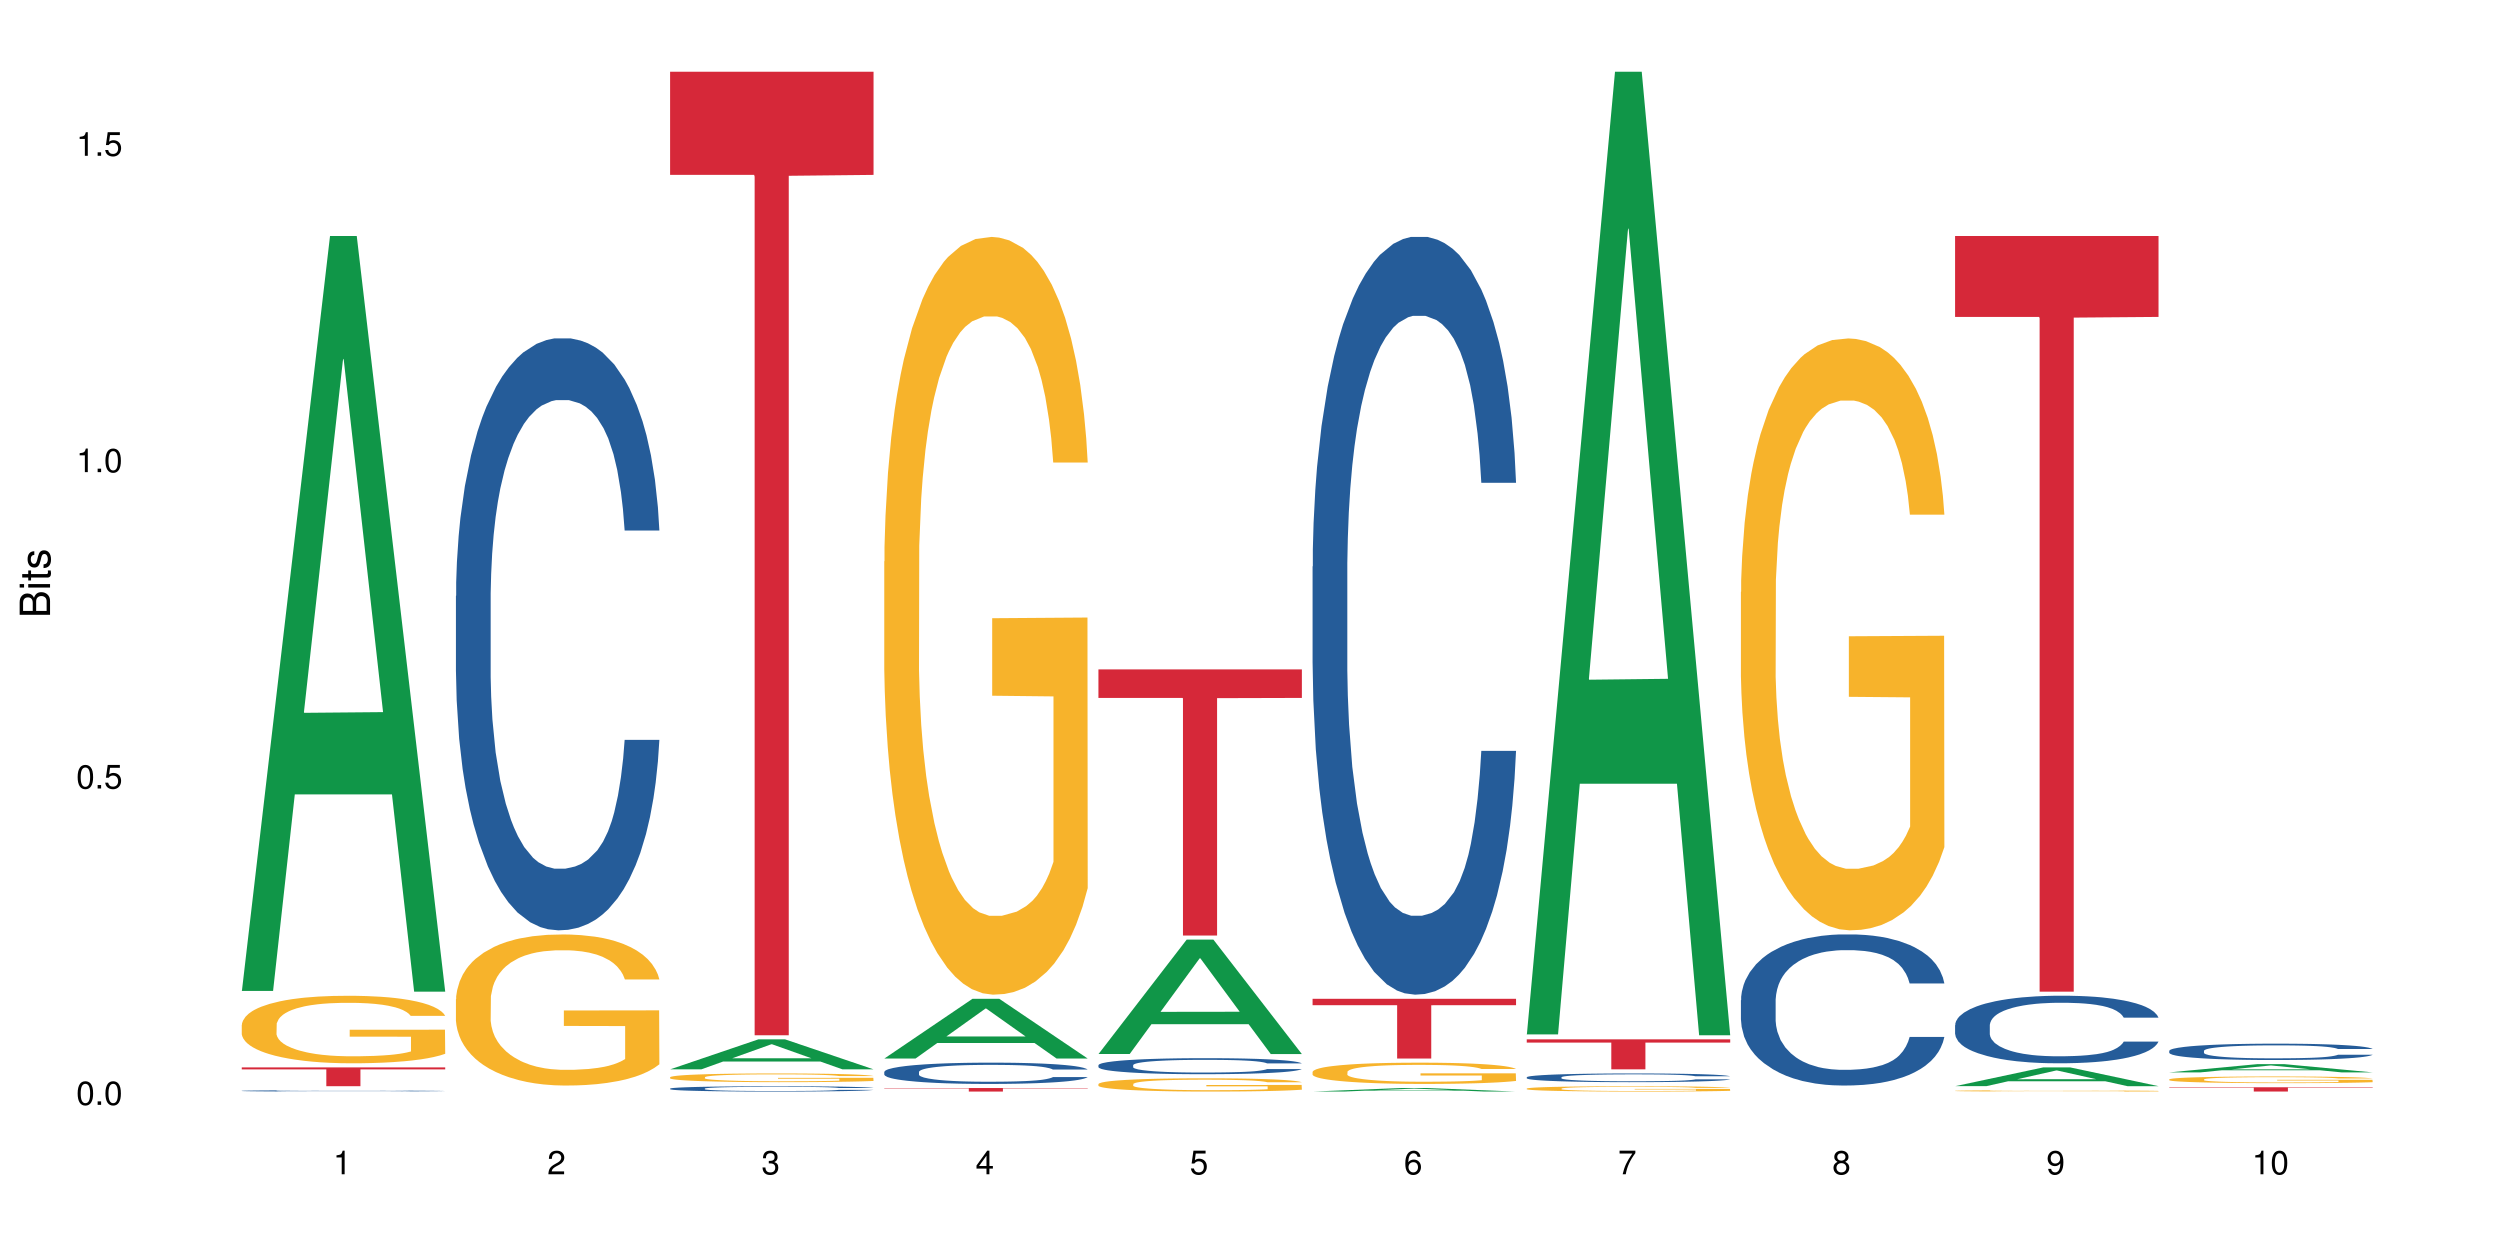 <?xml version="1.0" encoding="UTF-8"?>
<svg xmlns="http://www.w3.org/2000/svg" xmlns:xlink="http://www.w3.org/1999/xlink" width="720pt" height="360pt" viewBox="0 0 720 360" version="1.1">
<defs>
<g>
<symbol overflow="visible" id="glyph0-0">
<path style="stroke:none;" d=""/>
</symbol>
<symbol overflow="visible" id="glyph0-1">
<path style="stroke:none;" d="M 2.641 -6.797 C 2 -6.797 1.422 -6.531 1.078 -6.047 C 0.641 -5.453 0.406 -4.547 0.406 -3.297 C 0.406 -1 1.188 0.219 2.641 0.219 C 4.078 0.219 4.859 -1 4.859 -3.234 C 4.859 -4.562 4.656 -5.438 4.203 -6.047 C 3.844 -6.531 3.281 -6.797 2.641 -6.797 Z M 2.641 -6.047 C 3.547 -6.047 4 -5.125 4 -3.312 C 4 -1.375 3.562 -0.484 2.625 -0.484 C 1.734 -0.484 1.281 -1.422 1.281 -3.281 C 1.281 -5.141 1.734 -6.047 2.641 -6.047 Z M 2.641 -6.047 "/>
</symbol>
<symbol overflow="visible" id="glyph0-2">
<path style="stroke:none;" d="M 1.828 -1 L 0.828 -1 L 0.828 0 L 1.828 0 Z M 1.828 -1 "/>
</symbol>
<symbol overflow="visible" id="glyph0-3">
<path style="stroke:none;" d="M 4.562 -6.797 L 1.062 -6.797 L 0.547 -3.094 L 1.328 -3.094 C 1.719 -3.562 2.047 -3.734 2.578 -3.734 C 3.484 -3.734 4.062 -3.109 4.062 -2.094 C 4.062 -1.125 3.484 -0.531 2.578 -0.531 C 1.828 -0.531 1.375 -0.906 1.188 -1.672 L 0.328 -1.672 C 0.453 -1.109 0.547 -0.844 0.75 -0.594 C 1.125 -0.078 1.828 0.219 2.594 0.219 C 3.969 0.219 4.922 -0.781 4.922 -2.219 C 4.922 -3.562 4.031 -4.484 2.719 -4.484 C 2.25 -4.484 1.859 -4.359 1.469 -4.062 L 1.734 -5.969 L 4.562 -5.969 Z M 4.562 -6.797 "/>
</symbol>
<symbol overflow="visible" id="glyph0-4">
<path style="stroke:none;" d="M 2.484 -4.844 L 2.484 0 L 3.328 0 L 3.328 -6.797 L 2.766 -6.797 C 2.469 -5.75 2.281 -5.609 0.984 -5.453 L 0.984 -4.844 Z M 2.484 -4.844 "/>
</symbol>
<symbol overflow="visible" id="glyph0-5">
<path style="stroke:none;" d="M 4.859 -0.828 L 1.281 -0.828 C 1.359 -1.391 1.672 -1.75 2.5 -2.234 L 3.469 -2.75 C 4.406 -3.266 4.906 -3.969 4.906 -4.812 C 4.906 -5.375 4.672 -5.906 4.266 -6.266 C 3.859 -6.625 3.375 -6.797 2.719 -6.797 C 1.859 -6.797 1.219 -6.5 0.844 -5.922 C 0.609 -5.562 0.5 -5.125 0.484 -4.438 L 1.328 -4.438 C 1.359 -4.906 1.406 -5.188 1.531 -5.406 C 1.75 -5.812 2.188 -6.062 2.703 -6.062 C 3.469 -6.062 4.031 -5.516 4.031 -4.781 C 4.031 -4.25 3.719 -3.797 3.125 -3.438 L 2.234 -2.938 C 0.812 -2.141 0.406 -1.5 0.328 0 L 4.859 0 Z M 4.859 -0.828 "/>
</symbol>
<symbol overflow="visible" id="glyph0-6">
<path style="stroke:none;" d="M 2.125 -3.125 L 2.578 -3.125 C 3.516 -3.125 3.984 -2.703 3.984 -1.891 C 3.984 -1.031 3.469 -0.531 2.578 -0.531 C 1.656 -0.531 1.203 -0.984 1.156 -1.969 L 0.312 -1.969 C 0.344 -1.422 0.438 -1.078 0.609 -0.766 C 0.953 -0.109 1.625 0.219 2.547 0.219 C 3.953 0.219 4.859 -0.609 4.859 -1.906 C 4.859 -2.766 4.516 -3.25 3.703 -3.516 C 4.344 -3.766 4.656 -4.25 4.656 -4.938 C 4.656 -6.109 3.875 -6.797 2.578 -6.797 C 1.203 -6.797 0.484 -6.047 0.453 -4.609 L 1.297 -4.609 C 1.312 -5.016 1.344 -5.25 1.453 -5.453 C 1.641 -5.828 2.062 -6.062 2.594 -6.062 C 3.344 -6.062 3.797 -5.625 3.797 -4.906 C 3.797 -4.422 3.609 -4.141 3.25 -3.984 C 3.016 -3.891 2.719 -3.844 2.125 -3.844 Z M 2.125 -3.125 "/>
</symbol>
<symbol overflow="visible" id="glyph0-7">
<path style="stroke:none;" d="M 3.141 -1.625 L 3.141 0 L 3.984 0 L 3.984 -1.625 L 4.984 -1.625 L 4.984 -2.391 L 3.984 -2.391 L 3.984 -6.797 L 3.359 -6.797 L 0.266 -2.516 L 0.266 -1.625 Z M 3.141 -2.391 L 1 -2.391 L 3.141 -5.359 Z M 3.141 -2.391 "/>
</symbol>
<symbol overflow="visible" id="glyph0-8">
<path style="stroke:none;" d="M 4.781 -5.031 C 4.609 -6.141 3.891 -6.797 2.844 -6.797 C 2.094 -6.797 1.422 -6.438 1.031 -5.828 C 0.609 -5.172 0.406 -4.344 0.406 -3.094 C 0.406 -1.953 0.578 -1.234 0.984 -0.625 C 1.359 -0.078 1.953 0.219 2.703 0.219 C 3.984 0.219 4.922 -0.734 4.922 -2.078 C 4.922 -3.344 4.062 -4.234 2.844 -4.234 C 2.172 -4.234 1.641 -3.969 1.281 -3.469 C 1.281 -5.125 1.828 -6.047 2.797 -6.047 C 3.391 -6.047 3.797 -5.672 3.938 -5.031 Z M 2.734 -3.484 C 3.547 -3.484 4.062 -2.922 4.062 -2 C 4.062 -1.156 3.484 -0.531 2.703 -0.531 C 1.922 -0.531 1.328 -1.188 1.328 -2.047 C 1.328 -2.891 1.906 -3.484 2.734 -3.484 Z M 2.734 -3.484 "/>
</symbol>
<symbol overflow="visible" id="glyph0-9">
<path style="stroke:none;" d="M 4.984 -6.797 L 0.438 -6.797 L 0.438 -5.969 L 4.109 -5.969 C 2.5 -3.656 1.828 -2.234 1.328 0 L 2.219 0 C 2.594 -2.172 3.453 -4.047 4.984 -6.094 Z M 4.984 -6.797 "/>
</symbol>
<symbol overflow="visible" id="glyph0-10">
<path style="stroke:none;" d="M 3.75 -3.578 C 4.453 -4 4.688 -4.344 4.688 -4.984 C 4.688 -6.047 3.844 -6.797 2.641 -6.797 C 1.438 -6.797 0.594 -6.047 0.594 -4.984 C 0.594 -4.359 0.828 -4.016 1.516 -3.578 C 0.734 -3.203 0.359 -2.641 0.359 -1.891 C 0.359 -0.641 1.297 0.219 2.641 0.219 C 3.984 0.219 4.922 -0.641 4.922 -1.875 C 4.922 -2.641 4.531 -3.203 3.75 -3.578 Z M 2.641 -6.047 C 3.359 -6.047 3.812 -5.625 3.812 -4.969 C 3.812 -4.344 3.344 -3.922 2.641 -3.922 C 1.922 -3.922 1.453 -4.344 1.453 -4.984 C 1.453 -5.625 1.922 -6.047 2.641 -6.047 Z M 2.641 -3.203 C 3.484 -3.203 4.062 -2.672 4.062 -1.875 C 4.062 -1.062 3.484 -0.531 2.625 -0.531 C 1.797 -0.531 1.219 -1.078 1.219 -1.875 C 1.219 -2.672 1.797 -3.203 2.641 -3.203 Z M 2.641 -3.203 "/>
</symbol>
<symbol overflow="visible" id="glyph0-11">
<path style="stroke:none;" d="M 0.516 -1.547 C 0.672 -0.438 1.406 0.219 2.438 0.219 C 3.188 0.219 3.859 -0.141 4.266 -0.75 C 4.688 -1.406 4.891 -2.25 4.891 -3.484 C 4.891 -4.625 4.703 -5.359 4.312 -5.953 C 3.938 -6.5 3.344 -6.797 2.594 -6.797 C 1.297 -6.797 0.359 -5.844 0.359 -4.516 C 0.359 -3.25 1.234 -2.344 2.453 -2.344 C 3.094 -2.344 3.562 -2.578 4.016 -3.109 C 4 -1.453 3.469 -0.531 2.5 -0.531 C 1.906 -0.531 1.484 -0.906 1.359 -1.547 Z M 2.578 -6.062 C 3.375 -6.062 3.969 -5.406 3.969 -4.531 C 3.969 -3.688 3.375 -3.094 2.547 -3.094 C 1.734 -3.094 1.234 -3.672 1.234 -4.578 C 1.234 -5.438 1.797 -6.062 2.578 -6.062 Z M 2.578 -6.062 "/>
</symbol>
<symbol overflow="visible" id="glyph1-0">
<path style="stroke:none;" d=""/>
</symbol>
<symbol overflow="visible" id="glyph1-1">
<path style="stroke:none;" d="M 0 -0.953 L 0 -4.891 C 0 -5.719 -0.234 -6.344 -0.734 -6.797 C -1.188 -7.234 -1.812 -7.469 -2.5 -7.469 C -3.547 -7.469 -4.188 -7 -4.625 -5.875 C -4.984 -6.672 -5.641 -7.094 -6.531 -7.094 C -7.156 -7.094 -7.734 -6.859 -8.141 -6.391 C -8.562 -5.938 -8.75 -5.344 -8.75 -4.5 L -8.75 -0.953 Z M -4.984 -2.062 L -7.766 -2.062 L -7.766 -4.219 C -7.766 -4.844 -7.688 -5.203 -7.453 -5.5 C -7.219 -5.812 -6.859 -5.969 -6.375 -5.969 C -5.906 -5.969 -5.531 -5.812 -5.297 -5.5 C -5.062 -5.203 -4.984 -4.844 -4.984 -4.219 Z M -0.984 -2.062 L -4 -2.062 L -4 -4.781 C -4 -5.328 -3.859 -5.688 -3.578 -5.953 C -3.297 -6.219 -2.922 -6.359 -2.484 -6.359 C -2.062 -6.359 -1.688 -6.219 -1.406 -5.953 C -1.109 -5.688 -0.984 -5.328 -0.984 -4.781 Z M -0.984 -2.062 "/>
</symbol>
<symbol overflow="visible" id="glyph1-2">
<path style="stroke:none;" d="M -6.281 -1.797 L -6.281 -0.797 L 0 -0.797 L 0 -1.797 Z M -8.75 -1.797 L -8.75 -0.797 L -7.484 -0.797 L -7.484 -1.797 Z M -8.75 -1.797 "/>
</symbol>
<symbol overflow="visible" id="glyph1-3">
<path style="stroke:none;" d="M -6.281 -3.047 L -6.281 -2.016 L -8.016 -2.016 L -8.016 -1.016 L -6.281 -1.016 L -6.281 -0.172 L -5.469 -0.172 L -5.469 -1.016 L -0.719 -1.016 C -0.078 -1.016 0.281 -1.453 0.281 -2.234 C 0.281 -2.469 0.25 -2.719 0.188 -3.047 L -0.641 -3.047 C -0.609 -2.922 -0.594 -2.766 -0.594 -2.562 C -0.594 -2.141 -0.719 -2.016 -1.156 -2.016 L -5.469 -2.016 L -5.469 -3.047 Z M -6.281 -3.047 "/>
</symbol>
<symbol overflow="visible" id="glyph1-4">
<path style="stroke:none;" d="M -4.531 -5.25 C -5.766 -5.25 -6.469 -4.422 -6.469 -2.969 C -6.469 -1.516 -5.719 -0.562 -4.547 -0.562 C -3.562 -0.562 -3.094 -1.062 -2.734 -2.562 L -2.516 -3.484 C -2.344 -4.188 -2.094 -4.469 -1.625 -4.469 C -1.047 -4.469 -0.641 -3.875 -0.641 -3 C -0.641 -2.453 -0.797 -2 -1.062 -1.75 C -1.25 -1.594 -1.422 -1.531 -1.875 -1.469 L -1.875 -0.406 C -0.422 -0.453 0.281 -1.266 0.281 -2.922 C 0.281 -4.5 -0.5 -5.516 -1.719 -5.516 C -2.656 -5.516 -3.172 -4.984 -3.469 -3.734 L -3.703 -2.766 C -3.891 -1.953 -4.156 -1.609 -4.594 -1.609 C -5.172 -1.609 -5.547 -2.125 -5.547 -2.938 C -5.547 -3.75 -5.203 -4.172 -4.531 -4.203 Z M -4.531 -5.25 "/>
</symbol>
</g>
</defs>
<g id="surface128751">
<rect x="0" y="0" width="720" height="360" style="fill:rgb(100%,100%,100%);fill-opacity:1;stroke:none;"/>
<path style=" stroke:none;fill-rule:nonzero;fill:rgb(6.275%,58.824%,28.235%);fill-opacity:1;" d="M 69.629 285.398 L 69.691 285.195 L 95.047 67.973 L 102.746 67.973 L 128.223 285.602 L 119.273 285.602 L 112.887 228.793 L 84.902 228.793 L 78.645 285.398 L 69.629 285.398 L 87.598 205.293 L 110.32 205.09 L 98.988 103.527 L 98.863 103.324 L 98.738 103.938 L 87.535 205.09 L 87.598 205.293 Z M 69.629 285.398 "/>
<path style=" stroke:none;fill-rule:nonzero;fill:rgb(14.51%,36.078%,60%);fill-opacity:1;" d="M 69.629 314.16 L 69.699 314.16 L 69.699 314.152 L 69.914 314.137 L 70.414 314.121 L 70.914 314.109 L 72.203 314.09 L 73.988 314.07 L 75.848 314.055 L 77.203 314.047 L 78.418 314.039 L 81.207 314.027 L 82.992 314.023 L 84.922 314.016 L 87.281 314.012 L 88.996 314.008 L 92.852 314 L 95.711 314 L 97.926 313.996 L 102.715 313.996 L 105.574 314 L 107.645 314 L 109.93 314.004 L 111.859 314.008 L 115.219 314.016 L 118.219 314.023 L 119.578 314.027 L 121.723 314.039 L 123.367 314.051 L 124.508 314.059 L 125.797 314.07 L 126.938 314.086 L 127.797 314.105 L 128.223 314.117 L 118.219 314.117 L 117.719 314.105 L 117.148 314.094 L 116.078 314.082 L 115.004 314.07 L 113.504 314.062 L 112.148 314.055 L 110.289 314.047 L 108.645 314.043 L 106.93 314.039 L 105.285 314.039 L 102.141 314.035 L 98.5 314.035 L 97.141 314.039 L 94.355 314.039 L 92.852 314.043 L 90.711 314.047 L 89.207 314.051 L 87.422 314.059 L 86.207 314.062 L 84.707 314.074 L 83.637 314.082 L 82.422 314.094 L 81.707 314.102 L 81.062 314.109 L 80.492 314.121 L 80.062 314.133 L 79.777 314.145 L 79.633 314.16 L 79.633 314.211 L 79.777 314.223 L 80.133 314.238 L 81.062 314.258 L 82.422 314.277 L 83.992 314.289 L 85.492 314.301 L 86.352 314.305 L 87.492 314.312 L 89.281 314.316 L 91.852 314.324 L 93.352 314.328 L 95.641 314.332 L 103.93 314.332 L 105.785 314.328 L 107.715 314.324 L 110.359 314.32 L 112.004 314.316 L 113.434 314.309 L 114.504 314.301 L 115.219 314.297 L 116.293 314.285 L 117.148 314.273 L 117.793 314.262 L 118.219 314.25 L 128.223 314.25 L 127.797 314.266 L 126.508 314.289 L 125.508 314.301 L 124.367 314.309 L 122.723 314.32 L 121.363 314.328 L 119.578 314.34 L 117.934 314.344 L 116.148 314.352 L 113.504 314.355 L 111.789 314.359 L 109.93 314.363 L 107.715 314.367 L 104.93 314.367 L 101.93 314.371 L 96.141 314.371 L 93.926 314.367 L 90.996 314.367 L 87.352 314.359 L 84.707 314.352 L 82.633 314.348 L 80.848 314.34 L 78.848 314.332 L 76.273 314.316 L 74.703 314.305 L 73.633 314.293 L 72.418 314.281 L 71.559 314.27 L 70.559 314.25 L 69.844 314.227 L 69.629 314.207 Z M 69.629 314.16 "/>
<path style=" stroke:none;fill-rule:nonzero;fill:rgb(96.863%,70.196%,16.863%);fill-opacity:1;" d="M 69.629 295.109 L 69.699 295.094 L 69.699 294.738 L 69.988 293.938 L 70.703 292.836 L 71.629 291.934 L 72.629 291.223 L 73.273 290.848 L 74.344 290.316 L 75.273 289.926 L 77.633 289.125 L 80.633 288.379 L 82.277 288.059 L 84.137 287.758 L 86.777 287.422 L 87.992 287.297 L 91.711 287.012 L 95.926 286.836 L 100.57 286.781 L 102.715 286.801 L 105.645 286.871 L 109.645 287.066 L 111.934 287.242 L 113.719 287.422 L 115.578 287.652 L 117.863 288.008 L 120.008 288.434 L 121.723 288.859 L 123.438 289.391 L 124.867 289.961 L 126.082 290.582 L 127.152 291.328 L 127.797 291.949 L 128.223 292.57 L 118.293 292.57 L 117.719 291.949 L 117.078 291.469 L 116.004 290.883 L 114.934 290.457 L 113.863 290.121 L 111.859 289.66 L 110.145 289.375 L 108.004 289.125 L 105.93 288.965 L 103.57 288.859 L 102.141 288.824 L 98.355 288.824 L 94.926 288.949 L 92.926 289.09 L 91.496 289.234 L 89.496 289.5 L 88.281 289.711 L 87.566 289.855 L 85.422 290.406 L 83.992 290.902 L 83.207 291.238 L 82.207 291.773 L 81.492 292.25 L 80.707 292.961 L 80.277 293.496 L 79.703 294.703 L 79.633 297.898 L 79.848 298.574 L 80.277 299.301 L 80.848 299.941 L 81.707 300.617 L 82.562 301.133 L 84.062 301.824 L 85.352 302.285 L 86.352 302.586 L 88.281 303.066 L 89.066 303.227 L 90.922 303.547 L 92.852 303.793 L 95.211 304.008 L 96.996 304.113 L 99.855 304.203 L 103.5 304.203 L 107.789 304.098 L 110.504 303.953 L 112.359 303.812 L 113.574 303.688 L 115.078 303.492 L 116.148 303.316 L 117.148 303.121 L 118.363 302.816 L 118.363 298.574 L 100.715 298.555 L 100.715 296.566 L 128.152 296.551 L 128.223 303.492 L 126.723 303.973 L 124.867 304.434 L 123.078 304.789 L 121.223 305.09 L 118.578 305.43 L 116.434 305.641 L 113.148 305.891 L 110.145 306.051 L 107 306.156 L 104.215 306.211 L 100.93 306.227 L 97.996 306.191 L 94.855 306.086 L 92.352 305.945 L 90.066 305.766 L 87.781 305.535 L 84.922 305.164 L 83.062 304.859 L 81.133 304.488 L 79.203 304.043 L 77.488 303.562 L 76.348 303.191 L 75.203 302.766 L 73.988 302.23 L 72.844 301.629 L 71.988 301.078 L 71.203 300.457 L 70.629 299.871 L 70.059 299.07 L 69.773 298.43 L 69.629 297.883 Z M 69.629 295.109 "/>
<path style=" stroke:none;fill-rule:nonzero;fill:rgb(83.922%,15.686%,22.353%);fill-opacity:1;" d="M 69.629 307.406 L 128.223 307.406 L 128.223 307.988 L 103.805 307.992 L 103.805 312.816 L 93.98 312.816 L 93.98 307.996 L 93.836 307.988 L 69.629 307.988 Z M 69.629 307.406 "/>
<path style=" stroke:none;fill-rule:nonzero;fill:rgb(14.51%,36.078%,60%);fill-opacity:1;" d="M 131.309 171.641 L 131.379 171.484 L 131.379 167.742 L 131.594 161.82 L 132.094 154.344 L 132.594 149.199 L 133.883 140.004 L 135.668 131.125 L 137.523 124.266 L 138.883 120.215 L 140.098 117.098 L 142.883 111.332 L 144.672 108.371 L 146.602 105.723 L 148.957 103.074 L 150.672 101.516 L 154.531 99.023 L 157.391 97.934 L 159.605 97.465 L 164.395 97.465 L 167.25 98.09 L 169.324 98.867 L 171.609 100.113 L 173.539 101.516 L 176.898 104.945 L 179.898 109.309 L 181.258 111.801 L 183.402 116.633 L 185.043 121.305 L 186.188 125.359 L 187.473 131.125 L 188.617 138.137 L 189.477 146.082 L 189.902 152.785 L 179.898 152.785 L 179.398 146.551 L 178.828 141.719 L 177.758 135.332 L 176.684 130.812 L 175.184 126.293 L 173.824 123.332 L 171.969 120.371 L 170.324 118.5 L 168.609 117.098 L 166.965 116.164 L 163.82 115.23 L 160.176 115.23 L 158.82 115.539 L 156.031 116.789 L 154.531 117.879 L 152.387 120.059 L 150.887 122.086 L 149.102 125.203 L 147.887 127.852 L 146.387 131.902 L 145.312 135.488 L 144.098 140.629 L 143.387 144.523 L 142.742 148.887 L 142.172 154.031 L 141.742 159.484 L 141.457 165.25 L 141.312 170.859 L 141.312 195.012 L 141.457 200.621 L 141.812 207.168 L 142.742 216.672 L 144.098 224.934 L 145.672 231.477 L 147.172 236.152 L 148.031 238.332 L 149.172 240.828 L 150.961 243.941 L 153.531 247.059 L 155.031 248.305 L 157.32 249.555 L 159.676 250.176 L 162.82 250.176 L 165.609 249.555 L 167.465 248.773 L 169.395 247.527 L 172.039 244.879 L 173.684 242.387 L 175.113 239.426 L 176.184 236.465 L 176.898 233.969 L 177.969 229.141 L 178.828 223.84 L 179.473 218.387 L 179.898 213.09 L 189.902 213.09 L 189.477 219.324 L 188.832 225.398 L 188.188 229.918 L 187.188 235.371 L 186.047 240.203 L 184.402 245.656 L 183.043 249.242 L 181.258 253.137 L 179.613 256.098 L 177.828 258.746 L 175.184 261.863 L 173.469 263.422 L 171.609 264.824 L 169.395 266.07 L 166.609 267.16 L 163.605 267.785 L 160.82 267.941 L 157.82 267.629 L 155.605 267.004 L 152.676 265.602 L 149.031 262.797 L 146.387 259.836 L 144.312 256.875 L 142.527 253.762 L 140.527 249.555 L 137.953 242.695 L 136.383 237.398 L 135.309 233.035 L 134.094 226.957 L 133.238 221.504 L 132.238 212.777 L 131.523 201.715 L 131.309 193.145 Z M 131.309 171.641 "/>
<path style=" stroke:none;fill-rule:nonzero;fill:rgb(96.863%,70.196%,16.863%);fill-opacity:1;" d="M 131.309 287.762 L 131.379 287.719 L 131.379 286.926 L 131.664 285.137 L 132.379 282.672 L 133.309 280.645 L 134.309 279.055 L 134.953 278.223 L 136.023 277.027 L 136.953 276.156 L 139.312 274.367 L 142.312 272.695 L 143.957 271.98 L 145.812 271.305 L 148.457 270.551 L 149.672 270.273 L 153.391 269.637 L 157.605 269.238 L 162.25 269.121 L 164.395 269.16 L 167.324 269.32 L 171.324 269.758 L 173.613 270.152 L 175.398 270.551 L 177.254 271.066 L 179.543 271.863 L 181.688 272.816 L 183.402 273.77 L 185.117 274.961 L 186.547 276.234 L 187.762 277.625 L 188.832 279.293 L 189.477 280.684 L 189.902 282.078 L 179.973 282.078 L 179.398 280.684 L 178.758 279.613 L 177.684 278.301 L 176.613 277.348 L 175.539 276.594 L 173.539 275.559 L 171.824 274.922 L 169.68 274.367 L 167.609 274.008 L 165.25 273.77 L 163.82 273.691 L 160.035 273.691 L 156.605 273.969 L 154.605 274.285 L 153.176 274.605 L 151.172 275.199 L 149.957 275.68 L 149.246 275.996 L 147.102 277.227 L 145.672 278.34 L 144.887 279.098 L 143.887 280.289 L 143.172 281.359 L 142.383 282.949 L 141.957 284.145 L 141.383 286.848 L 141.312 294 L 141.527 295.508 L 141.957 297.141 L 142.527 298.57 L 143.387 300.082 L 144.242 301.234 L 145.742 302.781 L 147.027 303.816 L 148.031 304.492 L 149.957 305.566 L 150.746 305.922 L 152.602 306.637 L 154.531 307.195 L 156.891 307.672 L 158.676 307.91 L 161.535 308.109 L 165.18 308.109 L 169.469 307.871 L 172.184 307.551 L 174.039 307.234 L 175.254 306.957 L 176.754 306.52 L 177.828 306.121 L 178.828 305.684 L 180.043 305.008 L 180.043 295.508 L 162.391 295.469 L 162.391 291.02 L 189.832 290.98 L 189.902 306.52 L 188.402 307.59 L 186.547 308.625 L 184.758 309.418 L 182.902 310.094 L 180.258 310.852 L 178.113 311.328 L 174.824 311.883 L 171.824 312.242 L 168.68 312.48 L 165.895 312.598 L 162.605 312.641 L 159.676 312.559 L 156.531 312.32 L 154.031 312.004 L 151.746 311.605 L 149.457 311.09 L 146.602 310.254 L 144.742 309.578 L 142.812 308.746 L 140.883 307.75 L 139.168 306.676 L 138.027 305.844 L 136.883 304.891 L 135.668 303.695 L 134.523 302.344 L 133.668 301.113 L 132.879 299.723 L 132.309 298.41 L 131.738 296.621 L 131.453 295.191 L 131.309 293.961 Z M 131.309 287.762 "/>
<path style=" stroke:none;fill-rule:nonzero;fill:rgb(6.275%,58.824%,28.235%);fill-opacity:1;" d="M 192.988 307.965 L 193.051 307.957 L 218.402 299.336 L 226.105 299.336 L 251.582 307.973 L 242.629 307.973 L 236.246 305.719 L 208.262 305.719 L 202.004 307.965 L 192.988 307.965 L 210.953 304.789 L 233.68 304.777 L 222.348 300.75 L 222.223 300.742 L 222.098 300.766 L 210.891 304.777 L 210.953 304.789 Z M 192.988 307.965 "/>
<path style=" stroke:none;fill-rule:nonzero;fill:rgb(14.51%,36.078%,60%);fill-opacity:1;" d="M 192.988 313.508 L 193.059 313.508 L 193.059 313.473 L 193.273 313.418 L 193.773 313.352 L 194.273 313.309 L 195.559 313.223 L 197.348 313.145 L 199.203 313.082 L 200.562 313.047 L 201.777 313.02 L 204.562 312.969 L 206.352 312.941 L 208.281 312.918 L 210.637 312.895 L 212.352 312.879 L 216.211 312.855 L 219.07 312.848 L 221.285 312.844 L 226.074 312.844 L 228.93 312.848 L 231.004 312.855 L 233.289 312.867 L 235.219 312.879 L 238.578 312.91 L 241.578 312.949 L 242.938 312.973 L 245.082 313.016 L 246.723 313.059 L 247.867 313.094 L 249.152 313.145 L 250.297 313.207 L 251.152 313.277 L 251.582 313.34 L 241.578 313.34 L 241.078 313.281 L 240.508 313.238 L 239.434 313.184 L 238.363 313.141 L 236.863 313.102 L 235.504 313.074 L 233.648 313.047 L 232.004 313.031 L 230.289 313.02 L 228.645 313.012 L 225.5 313.004 L 220.5 313.004 L 217.711 313.016 L 216.211 313.027 L 214.066 313.047 L 212.566 313.062 L 210.781 313.09 L 209.566 313.117 L 208.066 313.152 L 206.992 313.184 L 205.777 313.23 L 205.062 313.266 L 204.422 313.305 L 203.848 313.352 L 203.422 313.398 L 203.133 313.449 L 202.992 313.5 L 202.992 313.719 L 203.133 313.766 L 203.492 313.824 L 204.422 313.91 L 205.777 313.984 L 207.352 314.043 L 208.852 314.086 L 209.707 314.105 L 210.852 314.129 L 212.637 314.156 L 215.211 314.184 L 216.711 314.195 L 219 314.207 L 221.355 314.211 L 224.5 314.211 L 227.289 314.207 L 229.145 314.199 L 231.074 314.188 L 233.719 314.164 L 235.363 314.141 L 236.793 314.113 L 237.863 314.09 L 238.578 314.066 L 239.648 314.023 L 240.508 313.977 L 241.148 313.926 L 241.578 313.879 L 251.582 313.879 L 251.152 313.934 L 250.512 313.988 L 249.867 314.031 L 248.867 314.078 L 247.723 314.121 L 246.082 314.172 L 244.723 314.203 L 242.938 314.238 L 241.293 314.266 L 239.508 314.289 L 236.863 314.316 L 235.148 314.332 L 233.289 314.344 L 231.074 314.355 L 228.289 314.363 L 225.285 314.371 L 222.5 314.371 L 219.5 314.367 L 217.285 314.363 L 214.352 314.352 L 210.711 314.324 L 208.066 314.297 L 205.992 314.273 L 204.207 314.242 L 202.207 314.207 L 199.633 314.145 L 198.062 314.098 L 196.988 314.059 L 195.773 314.004 L 194.918 313.953 L 193.918 313.875 L 193.203 313.777 L 192.988 313.699 Z M 192.988 313.508 "/>
<path style=" stroke:none;fill-rule:nonzero;fill:rgb(96.863%,70.196%,16.863%);fill-opacity:1;" d="M 192.988 310.23 L 193.059 310.227 L 193.059 310.18 L 193.344 310.078 L 194.059 309.938 L 194.988 309.82 L 195.988 309.727 L 196.633 309.68 L 197.703 309.609 L 198.633 309.559 L 200.992 309.457 L 203.992 309.359 L 205.637 309.32 L 207.492 309.281 L 210.137 309.238 L 211.352 309.219 L 215.066 309.184 L 219.285 309.16 L 223.93 309.152 L 226.074 309.156 L 229.004 309.164 L 233.004 309.191 L 235.289 309.215 L 237.078 309.238 L 238.934 309.266 L 241.223 309.312 L 243.367 309.367 L 245.082 309.422 L 246.797 309.492 L 248.223 309.562 L 249.438 309.645 L 250.512 309.742 L 251.152 309.82 L 251.582 309.902 L 241.648 309.902 L 241.078 309.82 L 240.434 309.758 L 239.363 309.684 L 238.293 309.629 L 237.219 309.586 L 235.219 309.523 L 233.504 309.488 L 231.359 309.457 L 229.289 309.438 L 226.93 309.422 L 225.5 309.418 L 221.715 309.418 L 218.285 309.434 L 216.281 309.453 L 214.855 309.469 L 212.852 309.504 L 211.637 309.531 L 210.922 309.551 L 208.781 309.621 L 207.352 309.688 L 206.566 309.73 L 205.562 309.797 L 204.852 309.859 L 204.062 309.953 L 203.637 310.02 L 203.062 310.176 L 202.992 310.59 L 203.207 310.676 L 203.637 310.77 L 204.207 310.852 L 205.062 310.938 L 205.922 311.004 L 207.422 311.094 L 208.707 311.156 L 209.707 311.195 L 211.637 311.254 L 212.426 311.277 L 214.281 311.316 L 216.211 311.352 L 218.57 311.379 L 220.355 311.391 L 223.215 311.402 L 226.859 311.402 L 231.145 311.387 L 233.863 311.371 L 235.719 311.352 L 236.934 311.336 L 238.434 311.312 L 239.508 311.289 L 240.508 311.262 L 241.723 311.223 L 241.723 310.676 L 224.07 310.672 L 224.07 310.418 L 251.512 310.414 L 251.582 311.312 L 250.082 311.371 L 248.223 311.434 L 246.438 311.477 L 244.578 311.516 L 241.938 311.559 L 239.793 311.59 L 236.504 311.621 L 233.504 311.641 L 230.359 311.656 L 227.574 311.66 L 224.285 311.664 L 221.355 311.66 L 218.211 311.645 L 215.711 311.625 L 213.426 311.605 L 211.137 311.574 L 208.281 311.527 L 206.422 311.488 L 204.492 311.438 L 202.562 311.383 L 200.848 311.32 L 199.703 311.273 L 198.562 311.215 L 197.348 311.148 L 196.203 311.07 L 195.348 311 L 194.559 310.918 L 193.988 310.844 L 193.418 310.738 L 193.129 310.656 L 192.988 310.586 Z M 192.988 310.23 "/>
<path style=" stroke:none;fill-rule:nonzero;fill:rgb(83.922%,15.686%,22.353%);fill-opacity:1;" d="M 192.988 20.664 L 251.582 20.664 L 251.582 50.367 L 227.164 50.629 L 227.164 298.156 L 217.336 298.156 L 217.336 50.887 L 217.195 50.367 L 192.988 50.367 Z M 192.988 20.664 "/>
<path style=" stroke:none;fill-rule:nonzero;fill:rgb(6.275%,58.824%,28.235%);fill-opacity:1;" d="M 254.668 304.852 L 254.73 304.836 L 280.082 287.648 L 287.781 287.648 L 313.262 304.867 L 304.309 304.867 L 297.926 300.375 L 269.941 300.375 L 263.68 304.852 L 254.668 304.852 L 272.633 298.512 L 295.359 298.496 L 284.027 290.461 L 283.902 290.445 L 283.777 290.492 L 272.57 298.496 L 272.633 298.512 Z M 254.668 304.852 "/>
<path style=" stroke:none;fill-rule:nonzero;fill:rgb(14.51%,36.078%,60%);fill-opacity:1;" d="M 254.668 308.711 L 254.738 308.707 L 254.738 308.574 L 254.953 308.359 L 255.453 308.09 L 255.953 307.906 L 257.238 307.578 L 259.027 307.258 L 260.883 307.012 L 262.242 306.867 L 263.457 306.754 L 266.242 306.547 L 268.031 306.441 L 269.957 306.344 L 272.316 306.25 L 274.031 306.195 L 277.891 306.105 L 280.75 306.066 L 282.965 306.047 L 287.75 306.047 L 290.609 306.07 L 292.684 306.098 L 294.969 306.145 L 296.898 306.195 L 300.258 306.316 L 303.258 306.473 L 304.617 306.562 L 306.758 306.738 L 308.402 306.906 L 309.547 307.051 L 310.832 307.258 L 311.977 307.508 L 312.832 307.793 L 313.262 308.035 L 303.258 308.035 L 302.758 307.812 L 302.188 307.637 L 301.113 307.41 L 300.043 307.246 L 298.543 307.082 L 297.184 306.977 L 295.328 306.871 L 293.684 306.805 L 291.969 306.754 L 290.324 306.719 L 287.18 306.688 L 283.535 306.688 L 282.18 306.699 L 279.391 306.742 L 277.891 306.781 L 275.746 306.859 L 274.246 306.934 L 272.461 307.043 L 271.246 307.141 L 269.746 307.285 L 268.672 307.414 L 267.457 307.598 L 266.742 307.738 L 266.102 307.895 L 265.527 308.078 L 265.102 308.277 L 264.812 308.484 L 264.672 308.684 L 264.672 309.551 L 264.812 309.754 L 265.172 309.988 L 266.102 310.332 L 267.457 310.629 L 269.031 310.863 L 270.531 311.031 L 271.387 311.109 L 272.531 311.199 L 274.316 311.309 L 276.891 311.422 L 278.391 311.465 L 280.676 311.512 L 283.035 311.535 L 286.18 311.535 L 288.965 311.512 L 290.824 311.484 L 292.754 311.438 L 295.398 311.344 L 297.043 311.254 L 298.469 311.148 L 299.543 311.043 L 300.258 310.953 L 301.328 310.777 L 302.188 310.586 L 302.828 310.391 L 303.258 310.203 L 313.262 310.203 L 312.832 310.426 L 312.191 310.645 L 311.547 310.805 L 310.547 311.004 L 309.402 311.176 L 307.762 311.371 L 306.402 311.5 L 304.617 311.641 L 302.973 311.746 L 301.188 311.84 L 298.543 311.953 L 296.828 312.008 L 294.969 312.059 L 292.754 312.105 L 289.969 312.145 L 286.965 312.168 L 284.18 312.172 L 281.176 312.16 L 278.961 312.137 L 276.031 312.09 L 272.387 311.988 L 269.746 311.883 L 267.672 311.773 L 265.887 311.664 L 263.887 311.512 L 261.312 311.266 L 259.742 311.074 L 258.668 310.918 L 257.453 310.699 L 256.598 310.504 L 255.598 310.191 L 254.883 309.793 L 254.668 309.484 Z M 254.668 308.711 "/>
<path style=" stroke:none;fill-rule:nonzero;fill:rgb(96.863%,70.196%,16.863%);fill-opacity:1;" d="M 254.668 161.703 L 254.738 161.504 L 254.738 157.52 L 255.023 148.551 L 255.738 136.191 L 256.668 126.027 L 257.668 118.055 L 258.312 113.871 L 259.383 107.891 L 260.312 103.508 L 262.672 94.539 L 265.672 86.168 L 267.316 82.582 L 269.172 79.191 L 271.816 75.406 L 273.031 74.012 L 276.746 70.82 L 280.965 68.828 L 285.609 68.23 L 287.75 68.43 L 290.68 69.227 L 294.684 71.418 L 296.969 73.414 L 298.758 75.406 L 300.613 77.996 L 302.902 81.98 L 305.043 86.766 L 306.758 91.547 L 308.473 97.527 L 309.902 103.906 L 311.117 110.883 L 312.191 119.254 L 312.832 126.227 L 313.262 133.203 L 303.328 133.203 L 302.758 126.227 L 302.113 120.848 L 301.043 114.27 L 299.973 109.484 L 298.898 105.699 L 296.898 100.516 L 295.184 97.328 L 293.039 94.539 L 290.969 92.746 L 288.609 91.547 L 287.18 91.148 L 283.395 91.148 L 279.961 92.547 L 277.961 94.141 L 276.531 95.734 L 274.531 98.723 L 273.316 101.117 L 272.602 102.711 L 270.457 108.887 L 269.031 114.469 L 268.242 118.254 L 267.242 124.234 L 266.527 129.617 L 265.742 137.59 L 265.312 143.566 L 264.742 157.121 L 264.672 192.996 L 264.887 200.566 L 265.312 208.738 L 265.887 215.914 L 266.742 223.488 L 267.602 229.27 L 269.102 237.039 L 270.387 242.223 L 271.387 245.609 L 273.316 250.992 L 274.102 252.785 L 275.961 256.371 L 277.891 259.164 L 280.25 261.555 L 282.035 262.75 L 284.895 263.746 L 288.539 263.746 L 292.824 262.551 L 295.539 260.957 L 297.398 259.363 L 298.613 257.969 L 300.113 255.773 L 301.188 253.781 L 302.188 251.59 L 303.402 248.203 L 303.402 200.566 L 285.75 200.367 L 285.75 178.047 L 313.191 177.848 L 313.262 255.773 L 311.762 261.156 L 309.902 266.34 L 308.117 270.324 L 306.258 273.711 L 303.617 277.5 L 301.473 279.891 L 298.184 282.68 L 295.184 284.477 L 292.039 285.672 L 289.254 286.27 L 285.965 286.469 L 283.035 286.07 L 279.891 284.875 L 277.391 283.277 L 275.105 281.285 L 272.816 278.695 L 269.957 274.508 L 268.102 271.121 L 266.172 266.938 L 264.242 261.953 L 262.527 256.57 L 261.383 252.387 L 260.242 247.605 L 259.027 241.625 L 257.883 234.848 L 257.023 228.668 L 256.238 221.695 L 255.668 215.117 L 255.094 206.148 L 254.809 198.973 L 254.668 192.797 Z M 254.668 161.703 "/>
<path style=" stroke:none;fill-rule:nonzero;fill:rgb(83.922%,15.686%,22.353%);fill-opacity:1;" d="M 254.668 313.352 L 313.262 313.352 L 313.262 313.461 L 288.84 313.461 L 288.84 314.371 L 279.016 314.371 L 279.016 313.461 L 254.668 313.461 Z M 254.668 313.352 "/>
<path style=" stroke:none;fill-rule:nonzero;fill:rgb(6.275%,58.824%,28.235%);fill-opacity:1;" d="M 316.348 303.547 L 316.41 303.516 L 341.762 270.613 L 349.461 270.613 L 374.941 303.578 L 365.988 303.578 L 359.605 294.973 L 331.621 294.973 L 325.359 303.547 L 316.348 303.547 L 334.312 291.414 L 357.039 291.383 L 345.707 276 L 345.582 275.969 L 345.457 276.062 L 334.25 291.383 L 334.312 291.414 Z M 316.348 303.547 "/>
<path style=" stroke:none;fill-rule:nonzero;fill:rgb(14.51%,36.078%,60%);fill-opacity:1;" d="M 316.348 306.766 L 316.418 306.762 L 316.418 306.66 L 316.633 306.5 L 317.133 306.297 L 317.633 306.156 L 318.918 305.906 L 320.703 305.668 L 322.562 305.48 L 323.922 305.371 L 325.137 305.289 L 327.922 305.133 L 329.707 305.051 L 331.637 304.98 L 333.996 304.91 L 335.711 304.867 L 339.57 304.797 L 342.43 304.77 L 344.645 304.758 L 349.43 304.758 L 352.289 304.773 L 354.363 304.793 L 356.648 304.828 L 358.578 304.867 L 361.938 304.957 L 364.938 305.078 L 366.293 305.145 L 368.438 305.273 L 370.082 305.402 L 371.227 305.512 L 372.512 305.668 L 373.656 305.855 L 374.512 306.074 L 374.941 306.254 L 364.938 306.254 L 364.438 306.086 L 363.867 305.953 L 362.793 305.781 L 361.723 305.66 L 360.223 305.535 L 358.863 305.457 L 357.004 305.375 L 355.363 305.324 L 353.648 305.289 L 352.004 305.262 L 348.859 305.238 L 345.215 305.238 L 343.855 305.246 L 341.07 305.281 L 339.57 305.309 L 337.426 305.367 L 335.926 305.422 L 334.141 305.508 L 332.926 305.578 L 331.422 305.688 L 330.352 305.785 L 329.137 305.926 L 328.422 306.031 L 327.777 306.148 L 327.207 306.289 L 326.777 306.434 L 326.492 306.59 L 326.352 306.742 L 326.352 307.398 L 326.492 307.547 L 326.852 307.727 L 327.777 307.984 L 329.137 308.207 L 330.707 308.383 L 332.211 308.512 L 333.066 308.57 L 334.211 308.637 L 335.996 308.723 L 338.57 308.805 L 340.07 308.84 L 342.355 308.875 L 344.715 308.891 L 347.859 308.891 L 350.645 308.875 L 352.504 308.852 L 354.434 308.816 L 357.078 308.746 L 358.719 308.68 L 360.148 308.598 L 361.223 308.52 L 361.938 308.453 L 363.008 308.32 L 363.867 308.176 L 364.508 308.031 L 364.938 307.887 L 374.941 307.887 L 374.512 308.055 L 373.871 308.219 L 373.227 308.34 L 372.227 308.488 L 371.082 308.621 L 369.438 308.77 L 368.082 308.863 L 366.293 308.969 L 364.652 309.051 L 362.863 309.121 L 360.223 309.207 L 358.508 309.25 L 356.648 309.285 L 354.434 309.32 L 351.645 309.352 L 348.645 309.367 L 345.859 309.371 L 342.855 309.363 L 340.641 309.344 L 337.711 309.309 L 334.066 309.23 L 331.422 309.152 L 329.352 309.07 L 327.566 308.988 L 325.562 308.875 L 322.992 308.688 L 321.418 308.543 L 320.348 308.426 L 319.133 308.262 L 318.273 308.113 L 317.273 307.879 L 316.559 307.578 L 316.348 307.348 Z M 316.348 306.766 "/>
<path style=" stroke:none;fill-rule:nonzero;fill:rgb(96.863%,70.196%,16.863%);fill-opacity:1;" d="M 316.348 312.188 L 316.418 312.184 L 316.418 312.113 L 316.703 311.957 L 317.418 311.738 L 318.348 311.562 L 319.348 311.422 L 319.992 311.348 L 321.062 311.246 L 321.992 311.168 L 324.348 311.012 L 327.352 310.863 L 328.992 310.801 L 330.852 310.742 L 333.496 310.676 L 334.711 310.652 L 338.426 310.598 L 342.641 310.562 L 347.289 310.551 L 349.43 310.555 L 352.359 310.566 L 356.363 310.605 L 358.648 310.641 L 360.434 310.676 L 362.293 310.723 L 364.578 310.793 L 366.723 310.875 L 368.438 310.957 L 370.152 311.062 L 371.582 311.176 L 372.797 311.297 L 373.871 311.445 L 374.512 311.566 L 374.941 311.688 L 365.008 311.688 L 364.438 311.566 L 363.793 311.473 L 362.723 311.355 L 361.648 311.273 L 360.578 311.207 L 358.578 311.117 L 356.863 311.059 L 354.719 311.012 L 352.645 310.98 L 350.289 310.957 L 348.859 310.953 L 345.07 310.953 L 341.641 310.977 L 339.641 311.004 L 338.211 311.031 L 336.211 311.086 L 334.996 311.125 L 334.281 311.152 L 332.137 311.262 L 330.707 311.359 L 329.922 311.426 L 328.922 311.531 L 328.207 311.625 L 327.422 311.766 L 326.992 311.871 L 326.422 312.105 L 326.352 312.734 L 326.562 312.867 L 326.992 313.012 L 327.566 313.137 L 328.422 313.27 L 329.281 313.371 L 330.781 313.504 L 332.066 313.598 L 333.066 313.656 L 334.996 313.75 L 335.781 313.781 L 337.641 313.844 L 339.57 313.895 L 341.93 313.934 L 343.715 313.957 L 346.574 313.973 L 350.219 313.973 L 354.504 313.953 L 357.219 313.926 L 359.078 313.895 L 360.293 313.871 L 361.793 313.832 L 362.863 313.797 L 363.867 313.762 L 365.078 313.699 L 365.078 312.867 L 347.43 312.863 L 347.43 312.473 L 374.871 312.469 L 374.941 313.832 L 373.441 313.926 L 371.582 314.02 L 369.797 314.09 L 367.938 314.148 L 365.293 314.215 L 363.152 314.254 L 359.863 314.305 L 356.863 314.336 L 353.719 314.355 L 350.93 314.367 L 347.645 314.371 L 344.715 314.363 L 341.57 314.344 L 339.07 314.316 L 336.781 314.281 L 334.496 314.234 L 331.637 314.16 L 329.781 314.102 L 327.852 314.027 L 325.922 313.941 L 324.207 313.848 L 323.062 313.773 L 321.918 313.691 L 320.703 313.586 L 319.562 313.469 L 318.703 313.359 L 317.918 313.238 L 317.348 313.121 L 316.773 312.965 L 316.488 312.84 L 316.348 312.73 Z M 316.348 312.188 "/>
<path style=" stroke:none;fill-rule:nonzero;fill:rgb(83.922%,15.686%,22.353%);fill-opacity:1;" d="M 316.348 192.793 L 374.941 192.793 L 374.941 201 L 350.52 201.07 L 350.52 269.434 L 340.695 269.434 L 340.695 201.141 L 340.555 201 L 316.348 201 Z M 316.348 192.793 "/>
<path style=" stroke:none;fill-rule:nonzero;fill:rgb(6.275%,58.824%,28.235%);fill-opacity:1;" d="M 378.023 314.371 L 378.086 314.367 L 403.441 313.352 L 411.141 313.352 L 436.621 314.371 L 427.668 314.371 L 421.281 314.105 L 393.301 314.105 L 387.039 314.371 L 378.023 314.371 L 395.992 313.996 L 418.715 313.992 L 407.387 313.52 L 407.262 313.516 L 407.137 313.52 L 395.93 313.992 L 395.992 313.996 Z M 378.023 314.371 "/>
<path style=" stroke:none;fill-rule:nonzero;fill:rgb(14.51%,36.078%,60%);fill-opacity:1;" d="M 378.023 163.184 L 378.098 162.984 L 378.098 158.199 L 378.312 150.617 L 378.812 141.043 L 379.312 134.461 L 380.598 122.691 L 382.383 111.32 L 384.242 102.543 L 385.602 97.355 L 386.812 93.367 L 389.602 85.984 L 391.387 82.195 L 393.316 78.805 L 395.676 75.41 L 397.391 73.418 L 401.25 70.227 L 404.105 68.828 L 406.324 68.23 L 411.109 68.23 L 413.969 69.027 L 416.039 70.027 L 418.328 71.621 L 420.258 73.418 L 423.613 77.805 L 426.617 83.391 L 427.973 86.582 L 430.117 92.766 L 431.762 98.75 L 432.906 103.938 L 434.191 111.32 L 435.336 120.297 L 436.191 130.469 L 436.621 139.047 L 426.617 139.047 L 426.117 131.066 L 425.543 124.883 L 424.473 116.707 L 423.402 110.922 L 421.898 105.137 L 420.543 101.344 L 418.684 97.555 L 417.039 95.16 L 415.324 93.367 L 413.684 92.168 L 410.539 90.973 L 406.895 90.973 L 405.535 91.371 L 402.75 92.965 L 401.25 94.363 L 399.105 97.156 L 397.605 99.75 L 395.816 103.738 L 394.602 107.129 L 393.102 112.316 L 392.031 116.906 L 390.816 123.488 L 390.102 128.477 L 389.457 134.062 L 388.887 140.645 L 388.457 147.625 L 388.172 155.008 L 388.027 162.188 L 388.027 193.109 L 388.172 200.289 L 388.531 208.668 L 389.457 220.836 L 390.816 231.41 L 392.387 239.789 L 393.891 245.773 L 394.746 248.566 L 395.891 251.758 L 397.676 255.746 L 400.25 259.738 L 401.75 261.332 L 404.035 262.93 L 406.395 263.727 L 409.539 263.727 L 412.324 262.93 L 414.184 261.93 L 416.113 260.336 L 418.758 256.945 L 420.398 253.754 L 421.828 249.961 L 422.902 246.172 L 423.613 242.98 L 424.688 236.797 L 425.543 230.012 L 426.188 223.031 L 426.617 216.25 L 436.621 216.25 L 436.191 224.227 L 435.547 232.008 L 434.906 237.793 L 433.906 244.773 L 432.762 250.961 L 431.117 257.941 L 429.762 262.531 L 427.973 267.516 L 426.332 271.309 L 424.543 274.699 L 421.898 278.688 L 420.184 280.684 L 418.328 282.477 L 416.113 284.074 L 413.324 285.469 L 410.324 286.27 L 407.539 286.469 L 404.535 286.07 L 402.32 285.27 L 399.391 283.477 L 395.746 279.883 L 393.102 276.094 L 391.031 272.305 L 389.242 268.316 L 387.242 262.93 L 384.672 254.152 L 383.098 247.367 L 382.027 241.781 L 380.812 234.004 L 379.953 227.02 L 378.953 215.852 L 378.238 201.688 L 378.023 190.715 Z M 378.023 163.184 "/>
<path style=" stroke:none;fill-rule:nonzero;fill:rgb(96.863%,70.196%,16.863%);fill-opacity:1;" d="M 378.023 308.672 L 378.098 308.664 L 378.098 308.555 L 378.383 308.301 L 379.098 307.957 L 380.027 307.672 L 381.027 307.445 L 381.668 307.328 L 382.742 307.16 L 383.672 307.039 L 386.027 306.785 L 389.031 306.551 L 390.672 306.449 L 392.531 306.355 L 395.176 306.25 L 396.391 306.211 L 400.105 306.121 L 404.32 306.066 L 408.965 306.047 L 411.109 306.055 L 414.039 306.074 L 418.043 306.137 L 420.328 306.195 L 422.113 306.25 L 423.973 306.32 L 426.258 306.434 L 428.402 306.566 L 430.117 306.703 L 431.832 306.871 L 433.262 307.051 L 434.477 307.246 L 435.547 307.48 L 436.191 307.676 L 436.621 307.871 L 426.688 307.871 L 426.117 307.676 L 425.473 307.523 L 424.402 307.34 L 423.328 307.207 L 422.258 307.098 L 420.258 306.953 L 418.543 306.863 L 416.398 306.785 L 414.324 306.734 L 411.969 306.703 L 410.539 306.691 L 406.75 306.691 L 403.32 306.73 L 401.32 306.773 L 399.891 306.82 L 397.891 306.902 L 396.676 306.973 L 395.961 307.016 L 393.816 307.188 L 392.387 307.344 L 391.602 307.453 L 390.602 307.621 L 389.887 307.77 L 389.102 307.996 L 388.672 308.16 L 388.102 308.543 L 388.027 309.551 L 388.242 309.762 L 388.672 309.992 L 389.242 310.191 L 390.102 310.406 L 390.961 310.566 L 392.461 310.785 L 393.746 310.93 L 394.746 311.027 L 396.676 311.176 L 397.461 311.227 L 399.32 311.328 L 401.25 311.406 L 403.605 311.473 L 405.395 311.508 L 408.25 311.535 L 411.895 311.535 L 416.184 311.5 L 418.898 311.457 L 420.758 311.41 L 421.973 311.371 L 423.473 311.312 L 424.543 311.254 L 425.543 311.191 L 426.758 311.098 L 426.758 309.762 L 409.109 309.758 L 409.109 309.129 L 436.551 309.125 L 436.621 311.312 L 435.121 311.461 L 433.262 311.605 L 431.477 311.719 L 429.617 311.812 L 426.973 311.922 L 424.828 311.988 L 421.543 312.066 L 418.543 312.117 L 415.398 312.148 L 412.609 312.168 L 409.324 312.172 L 406.395 312.16 L 403.25 312.129 L 400.75 312.082 L 398.461 312.027 L 396.176 311.953 L 393.316 311.836 L 391.461 311.742 L 389.531 311.625 L 387.602 311.484 L 385.887 311.332 L 384.742 311.215 L 383.598 311.082 L 382.383 310.914 L 381.242 310.723 L 380.383 310.551 L 379.598 310.355 L 379.027 310.168 L 378.453 309.918 L 378.168 309.719 L 378.023 309.543 Z M 378.023 308.672 "/>
<path style=" stroke:none;fill-rule:nonzero;fill:rgb(83.922%,15.686%,22.353%);fill-opacity:1;" d="M 378.023 287.648 L 436.621 287.648 L 436.621 289.492 L 412.199 289.508 L 412.199 304.867 L 402.375 304.867 L 402.375 289.523 L 402.23 289.492 L 378.023 289.492 Z M 378.023 287.648 "/>
<path style=" stroke:none;fill-rule:nonzero;fill:rgb(6.275%,58.824%,28.235%);fill-opacity:1;" d="M 439.703 297.898 L 439.766 297.637 L 465.121 20.664 L 472.82 20.664 L 498.301 298.156 L 489.348 298.156 L 482.961 225.723 L 454.98 225.723 L 448.719 297.898 L 439.703 297.898 L 457.672 195.758 L 480.395 195.496 L 469.066 66 L 468.938 65.738 L 468.812 66.52 L 457.609 195.496 L 457.672 195.758 Z M 439.703 297.898 "/>
<path style=" stroke:none;fill-rule:nonzero;fill:rgb(14.51%,36.078%,60%);fill-opacity:1;" d="M 439.703 310.246 L 439.777 310.242 L 439.777 310.188 L 439.988 310.102 L 440.492 309.992 L 440.992 309.914 L 442.277 309.781 L 444.062 309.648 L 445.922 309.547 L 447.277 309.488 L 448.492 309.441 L 451.281 309.359 L 453.066 309.316 L 454.996 309.277 L 457.355 309.238 L 459.07 309.215 L 462.93 309.176 L 465.785 309.16 L 468 309.152 L 472.789 309.152 L 475.648 309.164 L 477.719 309.176 L 480.008 309.191 L 481.938 309.215 L 485.293 309.266 L 488.297 309.328 L 489.652 309.363 L 491.797 309.438 L 493.441 309.504 L 494.582 309.566 L 495.871 309.648 L 497.012 309.754 L 497.871 309.871 L 498.301 309.969 L 488.297 309.969 L 487.797 309.875 L 487.223 309.805 L 486.152 309.711 L 485.078 309.645 L 483.578 309.578 L 482.223 309.535 L 480.363 309.492 L 478.719 309.465 L 477.004 309.441 L 475.363 309.43 L 472.219 309.414 L 468.574 309.414 L 467.215 309.422 L 464.43 309.438 L 462.93 309.453 L 460.785 309.488 L 459.285 309.516 L 457.496 309.562 L 456.281 309.602 L 454.781 309.66 L 453.711 309.715 L 452.496 309.789 L 451.781 309.848 L 451.137 309.91 L 450.566 309.988 L 450.137 310.066 L 449.852 310.152 L 449.707 310.234 L 449.707 310.59 L 449.852 310.672 L 450.207 310.77 L 451.137 310.91 L 452.496 311.031 L 454.066 311.125 L 455.566 311.195 L 456.426 311.227 L 457.57 311.266 L 459.355 311.309 L 461.926 311.355 L 463.43 311.375 L 465.715 311.395 L 468.074 311.402 L 471.219 311.402 L 474.004 311.395 L 475.863 311.383 L 477.793 311.363 L 480.434 311.324 L 482.078 311.289 L 483.508 311.242 L 484.578 311.199 L 485.293 311.164 L 486.367 311.094 L 487.223 311.016 L 487.867 310.934 L 488.297 310.855 L 498.301 310.855 L 497.871 310.949 L 497.227 311.039 L 496.586 311.105 L 495.586 311.184 L 494.441 311.254 L 492.797 311.336 L 491.441 311.387 L 489.652 311.445 L 488.008 311.488 L 486.223 311.527 L 483.578 311.574 L 481.863 311.598 L 480.008 311.617 L 477.793 311.637 L 475.004 311.652 L 472.004 311.66 L 469.215 311.664 L 466.215 311.66 L 464 311.648 L 461.07 311.629 L 457.426 311.59 L 454.781 311.543 L 452.711 311.5 L 450.922 311.453 L 448.922 311.395 L 446.352 311.293 L 444.777 311.215 L 443.707 311.148 L 442.492 311.059 L 441.633 310.98 L 440.633 310.852 L 439.918 310.688 L 439.703 310.562 Z M 439.703 310.246 "/>
<path style=" stroke:none;fill-rule:nonzero;fill:rgb(96.863%,70.196%,16.863%);fill-opacity:1;" d="M 439.703 313.496 L 439.777 313.496 L 439.777 313.469 L 440.062 313.406 L 440.777 313.32 L 441.707 313.246 L 442.707 313.191 L 443.348 313.164 L 444.422 313.121 L 445.348 313.09 L 447.707 313.027 L 450.707 312.969 L 452.352 312.945 L 454.211 312.918 L 456.855 312.895 L 458.07 312.883 L 461.785 312.859 L 466 312.848 L 470.645 312.844 L 472.789 312.844 L 475.719 312.852 L 479.719 312.867 L 482.008 312.879 L 483.793 312.895 L 485.652 312.91 L 487.938 312.938 L 490.082 312.973 L 491.797 313.008 L 493.512 313.047 L 494.941 313.094 L 496.156 313.141 L 497.227 313.199 L 497.871 313.25 L 498.301 313.297 L 488.367 313.297 L 487.797 313.25 L 487.152 313.211 L 486.082 313.164 L 485.008 313.133 L 483.938 313.105 L 481.938 313.07 L 480.223 313.047 L 478.078 313.027 L 476.004 313.016 L 473.648 313.008 L 472.219 313.004 L 468.43 313.004 L 465 313.012 L 463 313.023 L 461.57 313.035 L 459.57 313.055 L 458.355 313.074 L 457.641 313.086 L 455.496 313.129 L 454.066 313.168 L 453.281 313.191 L 452.281 313.234 L 451.566 313.273 L 450.781 313.328 L 450.352 313.371 L 449.781 313.465 L 449.707 313.715 L 449.922 313.77 L 450.352 313.828 L 450.922 313.875 L 451.781 313.93 L 452.637 313.969 L 454.141 314.023 L 455.426 314.062 L 456.426 314.086 L 458.355 314.121 L 459.141 314.137 L 461 314.16 L 462.93 314.18 L 465.285 314.195 L 467.074 314.203 L 469.93 314.211 L 473.574 314.211 L 477.863 314.203 L 480.578 314.191 L 482.438 314.18 L 483.652 314.172 L 485.152 314.156 L 486.223 314.141 L 487.223 314.125 L 488.438 314.102 L 488.438 313.77 L 470.789 313.77 L 470.789 313.613 L 498.227 313.609 L 498.301 314.156 L 496.801 314.195 L 494.941 314.23 L 493.156 314.258 L 491.297 314.281 L 488.652 314.309 L 486.508 314.324 L 483.223 314.344 L 480.223 314.355 L 477.078 314.363 L 474.289 314.371 L 471.004 314.371 L 468.074 314.367 L 464.93 314.359 L 462.43 314.348 L 460.141 314.336 L 457.855 314.316 L 454.996 314.285 L 453.137 314.262 L 451.211 314.234 L 449.281 314.199 L 447.566 314.16 L 446.422 314.133 L 445.277 314.098 L 444.062 314.059 L 442.922 314.008 L 442.062 313.965 L 441.277 313.918 L 440.703 313.871 L 440.133 313.809 L 439.848 313.758 L 439.703 313.715 Z M 439.703 313.496 "/>
<path style=" stroke:none;fill-rule:nonzero;fill:rgb(83.922%,15.686%,22.353%);fill-opacity:1;" d="M 439.703 299.336 L 498.301 299.336 L 498.301 300.262 L 473.879 300.27 L 473.879 307.973 L 464.055 307.973 L 464.055 300.277 L 463.91 300.262 L 439.703 300.262 Z M 439.703 299.336 "/>
<path style=" stroke:none;fill-rule:nonzero;fill:rgb(14.51%,36.078%,60%);fill-opacity:1;" d="M 501.383 288.055 L 501.453 288.016 L 501.453 287.062 L 501.668 285.551 L 502.168 283.641 L 502.668 282.328 L 503.957 279.98 L 505.742 277.711 L 507.602 275.961 L 508.957 274.93 L 510.172 274.133 L 512.961 272.66 L 514.746 271.906 L 516.676 271.23 L 519.035 270.551 L 520.75 270.156 L 524.605 269.52 L 527.465 269.238 L 529.68 269.121 L 534.469 269.121 L 537.328 269.281 L 539.398 269.477 L 541.688 269.797 L 543.613 270.156 L 546.973 271.031 L 549.977 272.145 L 551.332 272.781 L 553.477 274.012 L 555.121 275.207 L 556.262 276.242 L 557.551 277.711 L 558.691 279.504 L 559.551 281.531 L 559.98 283.242 L 549.977 283.242 L 549.473 281.652 L 548.902 280.418 L 547.832 278.785 L 546.758 277.633 L 545.258 276.48 L 543.902 275.723 L 542.043 274.969 L 540.398 274.492 L 538.684 274.133 L 537.039 273.895 L 533.898 273.656 L 530.254 273.656 L 528.895 273.734 L 526.109 274.055 L 524.605 274.332 L 522.465 274.887 L 520.961 275.406 L 519.176 276.199 L 517.961 276.879 L 516.461 277.91 L 515.391 278.828 L 514.176 280.141 L 513.461 281.133 L 512.816 282.246 L 512.246 283.559 L 511.816 284.953 L 511.531 286.426 L 511.387 287.855 L 511.387 294.023 L 511.531 295.453 L 511.887 297.125 L 512.816 299.551 L 514.176 301.66 L 515.746 303.332 L 517.246 304.523 L 518.105 305.082 L 519.246 305.719 L 521.035 306.512 L 523.605 307.309 L 525.105 307.625 L 527.395 307.945 L 529.754 308.105 L 532.895 308.105 L 535.684 307.945 L 537.543 307.746 L 539.469 307.43 L 542.113 306.75 L 543.758 306.113 L 545.188 305.359 L 546.258 304.605 L 546.973 303.969 L 548.047 302.734 L 548.902 301.383 L 549.547 299.988 L 549.977 298.637 L 559.98 298.637 L 559.551 300.227 L 558.906 301.777 L 558.266 302.934 L 557.262 304.324 L 556.121 305.559 L 554.477 306.949 L 553.117 307.867 L 551.332 308.859 L 549.688 309.617 L 547.902 310.293 L 545.258 311.086 L 543.543 311.484 L 541.688 311.844 L 539.469 312.16 L 536.684 312.441 L 533.684 312.598 L 530.895 312.641 L 527.895 312.559 L 525.68 312.402 L 522.75 312.043 L 519.105 311.328 L 516.461 310.57 L 514.391 309.816 L 512.602 309.02 L 510.602 307.945 L 508.027 306.195 L 506.457 304.844 L 505.387 303.727 L 504.172 302.176 L 503.312 300.785 L 502.312 298.559 L 501.598 295.734 L 501.383 293.543 Z M 501.383 288.055 "/>
<path style=" stroke:none;fill-rule:nonzero;fill:rgb(96.863%,70.196%,16.863%);fill-opacity:1;" d="M 501.383 170.48 L 501.453 170.324 L 501.453 167.211 L 501.742 160.207 L 502.457 150.555 L 503.383 142.613 L 504.383 136.387 L 505.027 133.117 L 506.102 128.445 L 507.027 125.02 L 509.387 118.016 L 512.387 111.477 L 514.031 108.676 L 515.891 106.027 L 518.535 103.07 L 519.75 101.98 L 523.465 99.488 L 527.68 97.934 L 532.324 97.465 L 534.469 97.621 L 537.398 98.242 L 541.398 99.957 L 543.688 101.512 L 545.473 103.07 L 547.332 105.094 L 549.617 108.207 L 551.762 111.945 L 553.477 115.68 L 555.191 120.352 L 556.621 125.332 L 557.836 130.781 L 558.906 137.32 L 559.551 142.77 L 559.98 148.219 L 550.047 148.219 L 549.473 142.77 L 548.832 138.566 L 547.758 133.43 L 546.688 129.691 L 545.617 126.734 L 543.613 122.688 L 541.898 120.195 L 539.758 118.016 L 537.684 116.613 L 535.324 115.68 L 533.898 115.367 L 530.109 115.367 L 526.68 116.457 L 524.68 117.703 L 523.25 118.949 L 521.25 121.285 L 520.035 123.152 L 519.32 124.398 L 517.176 129.227 L 515.746 133.582 L 514.961 136.543 L 513.961 141.211 L 513.246 145.414 L 512.461 151.645 L 512.031 156.312 L 511.461 166.902 L 511.387 194.926 L 511.602 200.84 L 512.031 207.223 L 512.602 212.828 L 513.461 218.742 L 514.316 223.258 L 515.816 229.332 L 517.105 233.379 L 518.105 236.023 L 520.035 240.23 L 520.82 241.629 L 522.68 244.434 L 524.605 246.613 L 526.965 248.48 L 528.75 249.414 L 531.609 250.191 L 535.254 250.191 L 539.543 249.258 L 542.258 248.012 L 544.113 246.766 L 545.328 245.676 L 546.832 243.965 L 547.902 242.41 L 548.902 240.695 L 550.117 238.051 L 550.117 200.84 L 532.469 200.684 L 532.469 183.246 L 559.906 183.094 L 559.98 243.965 L 558.477 248.168 L 556.621 252.215 L 554.832 255.332 L 552.977 257.977 L 550.332 260.934 L 548.188 262.805 L 544.902 264.984 L 541.898 266.383 L 538.754 267.316 L 535.969 267.785 L 532.684 267.941 L 529.754 267.629 L 526.609 266.695 L 524.105 265.449 L 521.82 263.895 L 519.535 261.867 L 516.676 258.598 L 514.816 255.953 L 512.887 252.684 L 510.957 248.793 L 509.242 244.586 L 508.102 241.32 L 506.957 237.582 L 505.742 232.91 L 504.598 227.617 L 503.742 222.793 L 502.957 217.344 L 502.383 212.207 L 501.812 205.199 L 501.527 199.594 L 501.383 194.77 Z M 501.383 170.48 "/>
<path style=" stroke:none;fill-rule:nonzero;fill:rgb(6.275%,58.824%,28.235%);fill-opacity:1;" d="M 563.062 312.812 L 563.125 312.809 L 588.48 307.406 L 596.18 307.406 L 621.656 312.816 L 612.707 312.816 L 606.32 311.406 L 578.336 311.406 L 572.078 312.812 L 563.062 312.812 L 581.031 310.82 L 603.754 310.816 L 592.422 308.293 L 592.297 308.285 L 592.172 308.301 L 580.965 310.816 L 581.031 310.82 Z M 563.062 312.812 "/>
<path style=" stroke:none;fill-rule:nonzero;fill:rgb(14.51%,36.078%,60%);fill-opacity:1;" d="M 563.062 295.242 L 563.133 295.227 L 563.133 294.797 L 563.348 294.121 L 563.848 293.27 L 564.348 292.684 L 565.637 291.633 L 567.422 290.621 L 569.281 289.84 L 570.637 289.375 L 571.852 289.02 L 574.641 288.363 L 576.426 288.027 L 578.355 287.723 L 580.711 287.422 L 582.426 287.242 L 586.285 286.961 L 589.145 286.836 L 591.359 286.781 L 596.148 286.781 L 599.004 286.852 L 601.078 286.941 L 603.363 287.082 L 605.293 287.242 L 608.652 287.637 L 611.652 288.133 L 613.012 288.418 L 615.156 288.969 L 616.797 289.5 L 617.941 289.965 L 619.227 290.621 L 620.371 291.422 L 621.23 292.328 L 621.656 293.094 L 611.652 293.094 L 611.152 292.383 L 610.582 291.828 L 609.512 291.102 L 608.438 290.586 L 606.938 290.07 L 605.578 289.73 L 603.723 289.395 L 602.078 289.18 L 600.363 289.02 L 598.719 288.914 L 595.574 288.809 L 591.93 288.809 L 590.574 288.844 L 587.785 288.984 L 586.285 289.109 L 584.145 289.359 L 582.641 289.59 L 580.855 289.945 L 579.641 290.246 L 578.141 290.711 L 577.066 291.117 L 575.855 291.707 L 575.141 292.148 L 574.496 292.648 L 573.926 293.234 L 573.496 293.855 L 573.211 294.516 L 573.066 295.152 L 573.066 297.91 L 573.211 298.551 L 573.566 299.297 L 574.496 300.379 L 575.855 301.32 L 577.426 302.07 L 578.926 302.602 L 579.785 302.852 L 580.926 303.137 L 582.715 303.492 L 585.285 303.848 L 586.785 303.988 L 589.074 304.129 L 591.43 304.203 L 594.574 304.203 L 597.363 304.129 L 599.219 304.043 L 601.148 303.898 L 603.793 303.598 L 605.438 303.312 L 606.867 302.977 L 607.938 302.637 L 608.652 302.352 L 609.723 301.801 L 610.582 301.199 L 611.227 300.574 L 611.652 299.973 L 621.656 299.973 L 621.23 300.684 L 620.586 301.375 L 619.941 301.891 L 618.941 302.512 L 617.801 303.062 L 616.156 303.688 L 614.797 304.094 L 613.012 304.539 L 611.367 304.875 L 609.582 305.18 L 606.938 305.535 L 605.223 305.711 L 603.363 305.871 L 601.148 306.016 L 598.363 306.141 L 595.363 306.211 L 592.574 306.227 L 589.574 306.191 L 587.359 306.121 L 584.43 305.961 L 580.785 305.641 L 578.141 305.305 L 576.066 304.965 L 574.281 304.609 L 572.281 304.129 L 569.707 303.348 L 568.137 302.742 L 567.062 302.246 L 565.848 301.555 L 564.992 300.93 L 563.992 299.934 L 563.277 298.672 L 563.062 297.695 Z M 563.062 295.242 "/>
<path style=" stroke:none;fill-rule:nonzero;fill:rgb(96.863%,70.196%,16.863%);fill-opacity:1;" d="M 563.062 314.156 L 563.133 314.156 L 563.133 314.152 L 563.422 314.137 L 564.133 314.113 L 565.062 314.098 L 566.062 314.082 L 566.707 314.074 L 567.777 314.066 L 568.707 314.059 L 571.066 314.043 L 574.066 314.027 L 575.711 314.023 L 577.57 314.016 L 580.211 314.012 L 581.426 314.008 L 585.145 314.004 L 589.359 314 L 594.004 313.996 L 596.148 314 L 599.078 314 L 603.078 314.004 L 605.367 314.008 L 607.152 314.012 L 609.012 314.016 L 611.297 314.02 L 613.441 314.031 L 616.871 314.047 L 618.301 314.059 L 619.516 314.07 L 620.586 314.086 L 621.23 314.098 L 621.656 314.109 L 611.727 314.109 L 611.152 314.098 L 610.512 314.086 L 609.438 314.078 L 608.367 314.07 L 607.293 314.062 L 605.293 314.055 L 603.578 314.047 L 601.434 314.043 L 599.363 314.039 L 597.004 314.039 L 595.574 314.035 L 591.789 314.035 L 588.359 314.039 L 586.359 314.043 L 584.93 314.043 L 582.93 314.051 L 581.715 314.055 L 581 314.059 L 578.855 314.066 L 577.426 314.078 L 576.641 314.082 L 575.641 314.094 L 574.926 314.102 L 574.137 314.117 L 573.711 314.125 L 573.137 314.148 L 573.066 314.211 L 573.281 314.223 L 573.711 314.238 L 574.281 314.25 L 575.141 314.262 L 575.996 314.273 L 577.496 314.285 L 578.785 314.297 L 579.785 314.301 L 581.715 314.309 L 582.5 314.312 L 584.355 314.32 L 586.285 314.324 L 588.645 314.328 L 590.43 314.332 L 596.934 314.332 L 601.223 314.328 L 603.938 314.328 L 605.793 314.324 L 607.008 314.32 L 608.508 314.316 L 609.582 314.316 L 610.582 314.312 L 611.797 314.305 L 611.797 314.223 L 594.148 314.223 L 594.148 314.184 L 621.586 314.184 L 621.656 314.316 L 620.156 314.328 L 618.301 314.336 L 616.512 314.344 L 614.656 314.348 L 612.012 314.355 L 609.867 314.359 L 606.582 314.363 L 603.578 314.367 L 600.434 314.371 L 591.43 314.371 L 588.289 314.367 L 585.785 314.363 L 583.5 314.363 L 581.211 314.355 L 578.355 314.352 L 576.496 314.344 L 572.637 314.328 L 570.922 314.32 L 569.781 314.312 L 568.637 314.305 L 567.422 314.293 L 566.277 314.281 L 565.422 314.273 L 564.633 314.262 L 564.062 314.25 L 563.492 314.234 L 563.207 314.223 L 563.062 314.211 Z M 563.062 314.156 "/>
<path style=" stroke:none;fill-rule:nonzero;fill:rgb(83.922%,15.686%,22.353%);fill-opacity:1;" d="M 563.062 67.973 L 621.656 67.973 L 621.656 91.27 L 597.238 91.473 L 597.238 285.602 L 587.41 285.602 L 587.41 91.676 L 587.27 91.27 L 563.062 91.27 Z M 563.062 67.973 "/>
<path style=" stroke:none;fill-rule:nonzero;fill:rgb(6.275%,58.824%,28.235%);fill-opacity:1;" d="M 624.742 308.844 L 624.805 308.84 L 650.156 306.469 L 657.859 306.469 L 683.336 308.848 L 674.387 308.848 L 668 308.227 L 640.016 308.227 L 633.758 308.844 L 624.742 308.844 L 642.707 307.969 L 665.434 307.965 L 654.102 306.855 L 653.977 306.855 L 653.852 306.859 L 642.645 307.965 L 642.707 307.969 Z M 624.742 308.844 "/>
<path style=" stroke:none;fill-rule:nonzero;fill:rgb(14.51%,36.078%,60%);fill-opacity:1;" d="M 624.742 302.625 L 624.812 302.621 L 624.812 302.52 L 625.027 302.355 L 625.527 302.148 L 626.027 302.008 L 627.312 301.754 L 629.102 301.508 L 630.957 301.316 L 632.316 301.207 L 633.531 301.121 L 636.316 300.961 L 638.105 300.879 L 640.035 300.805 L 642.391 300.73 L 644.105 300.688 L 647.965 300.621 L 650.824 300.59 L 653.039 300.578 L 657.828 300.578 L 660.684 300.594 L 662.758 300.617 L 665.043 300.648 L 666.973 300.688 L 670.332 300.785 L 673.332 300.902 L 674.691 300.973 L 676.836 301.105 L 678.477 301.234 L 679.621 301.348 L 680.906 301.508 L 682.051 301.699 L 682.91 301.922 L 683.336 302.105 L 673.332 302.105 L 672.832 301.934 L 672.262 301.801 L 671.188 301.625 L 670.117 301.5 L 668.617 301.375 L 667.258 301.293 L 665.402 301.211 L 663.758 301.156 L 662.043 301.121 L 660.398 301.094 L 657.254 301.066 L 653.609 301.066 L 652.254 301.078 L 649.465 301.109 L 647.965 301.141 L 645.82 301.199 L 644.32 301.258 L 642.535 301.344 L 641.32 301.418 L 639.82 301.527 L 638.746 301.629 L 637.531 301.77 L 636.816 301.879 L 636.176 301.996 L 635.602 302.141 L 635.176 302.289 L 634.891 302.449 L 634.746 302.605 L 634.746 303.273 L 634.891 303.426 L 635.246 303.609 L 636.176 303.871 L 637.531 304.098 L 639.105 304.281 L 640.605 304.41 L 641.465 304.469 L 642.605 304.539 L 644.395 304.625 L 646.965 304.711 L 648.465 304.746 L 650.754 304.781 L 653.109 304.797 L 656.254 304.797 L 659.043 304.781 L 660.898 304.758 L 662.828 304.723 L 665.473 304.652 L 667.117 304.582 L 668.547 304.5 L 669.617 304.418 L 670.332 304.348 L 671.402 304.215 L 672.262 304.07 L 672.902 303.918 L 673.332 303.773 L 683.336 303.773 L 682.91 303.945 L 682.266 304.113 L 681.621 304.238 L 680.621 304.387 L 679.477 304.523 L 677.836 304.672 L 676.477 304.77 L 674.691 304.879 L 673.047 304.961 L 671.262 305.035 L 668.617 305.121 L 666.902 305.164 L 665.043 305.203 L 662.828 305.238 L 660.043 305.266 L 657.039 305.285 L 654.254 305.289 L 651.254 305.281 L 649.039 305.262 L 646.109 305.223 L 642.465 305.145 L 639.82 305.062 L 637.746 304.98 L 635.961 304.895 L 633.961 304.781 L 631.387 304.59 L 629.816 304.445 L 628.742 304.324 L 627.527 304.156 L 626.672 304.004 L 625.672 303.762 L 624.957 303.457 L 624.742 303.223 Z M 624.742 302.625 "/>
<path style=" stroke:none;fill-rule:nonzero;fill:rgb(96.863%,70.196%,16.863%);fill-opacity:1;" d="M 624.742 310.848 L 624.812 310.848 L 624.812 310.812 L 625.098 310.734 L 625.812 310.625 L 626.742 310.535 L 627.742 310.465 L 628.387 310.426 L 629.457 310.375 L 630.387 310.336 L 632.746 310.258 L 635.746 310.184 L 637.391 310.152 L 639.246 310.121 L 641.891 310.09 L 643.105 310.078 L 646.82 310.047 L 651.039 310.031 L 655.684 310.027 L 657.828 310.027 L 660.758 310.035 L 664.758 310.055 L 667.043 310.07 L 668.832 310.09 L 670.688 310.113 L 672.977 310.148 L 675.121 310.188 L 676.836 310.23 L 678.551 310.285 L 679.98 310.34 L 681.191 310.402 L 682.266 310.477 L 682.91 310.535 L 683.336 310.598 L 673.406 310.598 L 672.832 310.535 L 672.191 310.488 L 671.117 310.43 L 670.047 310.391 L 668.973 310.355 L 666.973 310.309 L 665.258 310.281 L 663.113 310.258 L 661.043 310.242 L 658.684 310.23 L 657.254 310.227 L 653.469 310.227 L 650.039 310.238 L 648.035 310.254 L 646.609 310.27 L 644.605 310.293 L 643.391 310.316 L 642.676 310.328 L 640.535 310.383 L 639.105 310.434 L 638.32 310.465 L 637.316 310.52 L 636.605 310.566 L 635.816 310.637 L 635.391 310.688 L 634.816 310.809 L 634.746 311.125 L 634.961 311.191 L 635.391 311.262 L 635.961 311.324 L 636.816 311.391 L 637.676 311.441 L 639.176 311.512 L 640.461 311.559 L 641.465 311.586 L 643.391 311.633 L 644.18 311.648 L 646.035 311.68 L 647.965 311.707 L 650.324 311.727 L 652.109 311.738 L 654.969 311.746 L 658.613 311.746 L 662.898 311.734 L 665.617 311.723 L 667.473 311.707 L 668.688 311.695 L 670.188 311.676 L 671.262 311.66 L 672.262 311.641 L 673.477 311.609 L 673.477 311.191 L 655.824 311.188 L 655.824 310.992 L 683.266 310.992 L 683.336 311.676 L 681.836 311.723 L 679.98 311.77 L 678.191 311.805 L 676.336 311.836 L 673.691 311.867 L 671.547 311.887 L 668.258 311.914 L 665.258 311.93 L 662.113 311.938 L 659.328 311.945 L 656.039 311.945 L 653.109 311.941 L 649.965 311.934 L 647.465 311.918 L 645.18 311.902 L 642.891 311.879 L 640.035 311.84 L 638.176 311.812 L 636.246 311.773 L 634.316 311.73 L 632.602 311.684 L 631.457 311.645 L 630.316 311.605 L 629.102 311.551 L 627.957 311.492 L 627.102 311.438 L 626.312 311.375 L 625.742 311.32 L 625.172 311.238 L 624.883 311.176 L 624.742 311.121 Z M 624.742 310.848 "/>
<path style=" stroke:none;fill-rule:nonzero;fill:rgb(83.922%,15.686%,22.353%);fill-opacity:1;" d="M 624.742 313.125 L 683.336 313.125 L 683.336 313.258 L 658.918 313.262 L 658.918 314.371 L 649.09 314.371 L 649.09 313.262 L 648.949 313.258 L 624.742 313.258 Z M 624.742 313.125 "/>
<g style="fill:rgb(0%,0%,0%);fill-opacity:1;">
  <use xlink:href="#glyph0-1" x="21.957" y="318.198"/>
  <use xlink:href="#glyph0-2" x="27.291" y="318.198"/>
  <use xlink:href="#glyph0-1" x="29.958" y="318.198"/>
</g>
<g style="fill:rgb(0%,0%,0%);fill-opacity:1;">
  <use xlink:href="#glyph0-1" x="21.957" y="227.089"/>
  <use xlink:href="#glyph0-2" x="27.291" y="227.089"/>
  <use xlink:href="#glyph0-3" x="29.958" y="227.089"/>
</g>
<g style="fill:rgb(0%,0%,0%);fill-opacity:1;">
  <use xlink:href="#glyph0-4" x="21.957" y="135.976"/>
  <use xlink:href="#glyph0-2" x="27.291" y="135.976"/>
  <use xlink:href="#glyph0-1" x="29.958" y="135.976"/>
</g>
<g style="fill:rgb(0%,0%,0%);fill-opacity:1;">
  <use xlink:href="#glyph0-4" x="21.957" y="44.866"/>
  <use xlink:href="#glyph0-2" x="27.291" y="44.866"/>
  <use xlink:href="#glyph0-3" x="29.958" y="44.866"/>
</g>
<g style="fill:rgb(0%,0%,0%);fill-opacity:1;">
  <use xlink:href="#glyph0-4" x="95.926" y="338.19"/>
</g>
<g style="fill:rgb(0%,0%,0%);fill-opacity:1;">
  <use xlink:href="#glyph0-5" x="157.605" y="338.19"/>
</g>
<g style="fill:rgb(0%,0%,0%);fill-opacity:1;">
  <use xlink:href="#glyph0-6" x="219.285" y="338.19"/>
</g>
<g style="fill:rgb(0%,0%,0%);fill-opacity:1;">
  <use xlink:href="#glyph0-7" x="280.965" y="338.19"/>
</g>
<g style="fill:rgb(0%,0%,0%);fill-opacity:1;">
  <use xlink:href="#glyph0-3" x="342.645" y="338.19"/>
</g>
<g style="fill:rgb(0%,0%,0%);fill-opacity:1;">
  <use xlink:href="#glyph0-8" x="404.324" y="338.19"/>
</g>
<g style="fill:rgb(0%,0%,0%);fill-opacity:1;">
  <use xlink:href="#glyph0-9" x="466" y="338.19"/>
</g>
<g style="fill:rgb(0%,0%,0%);fill-opacity:1;">
  <use xlink:href="#glyph0-10" x="527.68" y="338.19"/>
</g>
<g style="fill:rgb(0%,0%,0%);fill-opacity:1;">
  <use xlink:href="#glyph0-11" x="589.359" y="338.19"/>
</g>
<g style="fill:rgb(0%,0%,0%);fill-opacity:1;">
  <use xlink:href="#glyph0-4" x="648.539" y="338.19"/>
  <use xlink:href="#glyph0-1" x="653.873" y="338.19"/>
</g>
<g style="fill:rgb(0%,0%,0%);fill-opacity:1;">
  <use xlink:href="#glyph1-1" x="14.412" y="178.016"/>
  <use xlink:href="#glyph1-2" x="14.412" y="170.012"/>
  <use xlink:href="#glyph1-3" x="14.412" y="167.348"/>
  <use xlink:href="#glyph1-4" x="14.412" y="164.012"/>
</g>
</g>
</svg>
